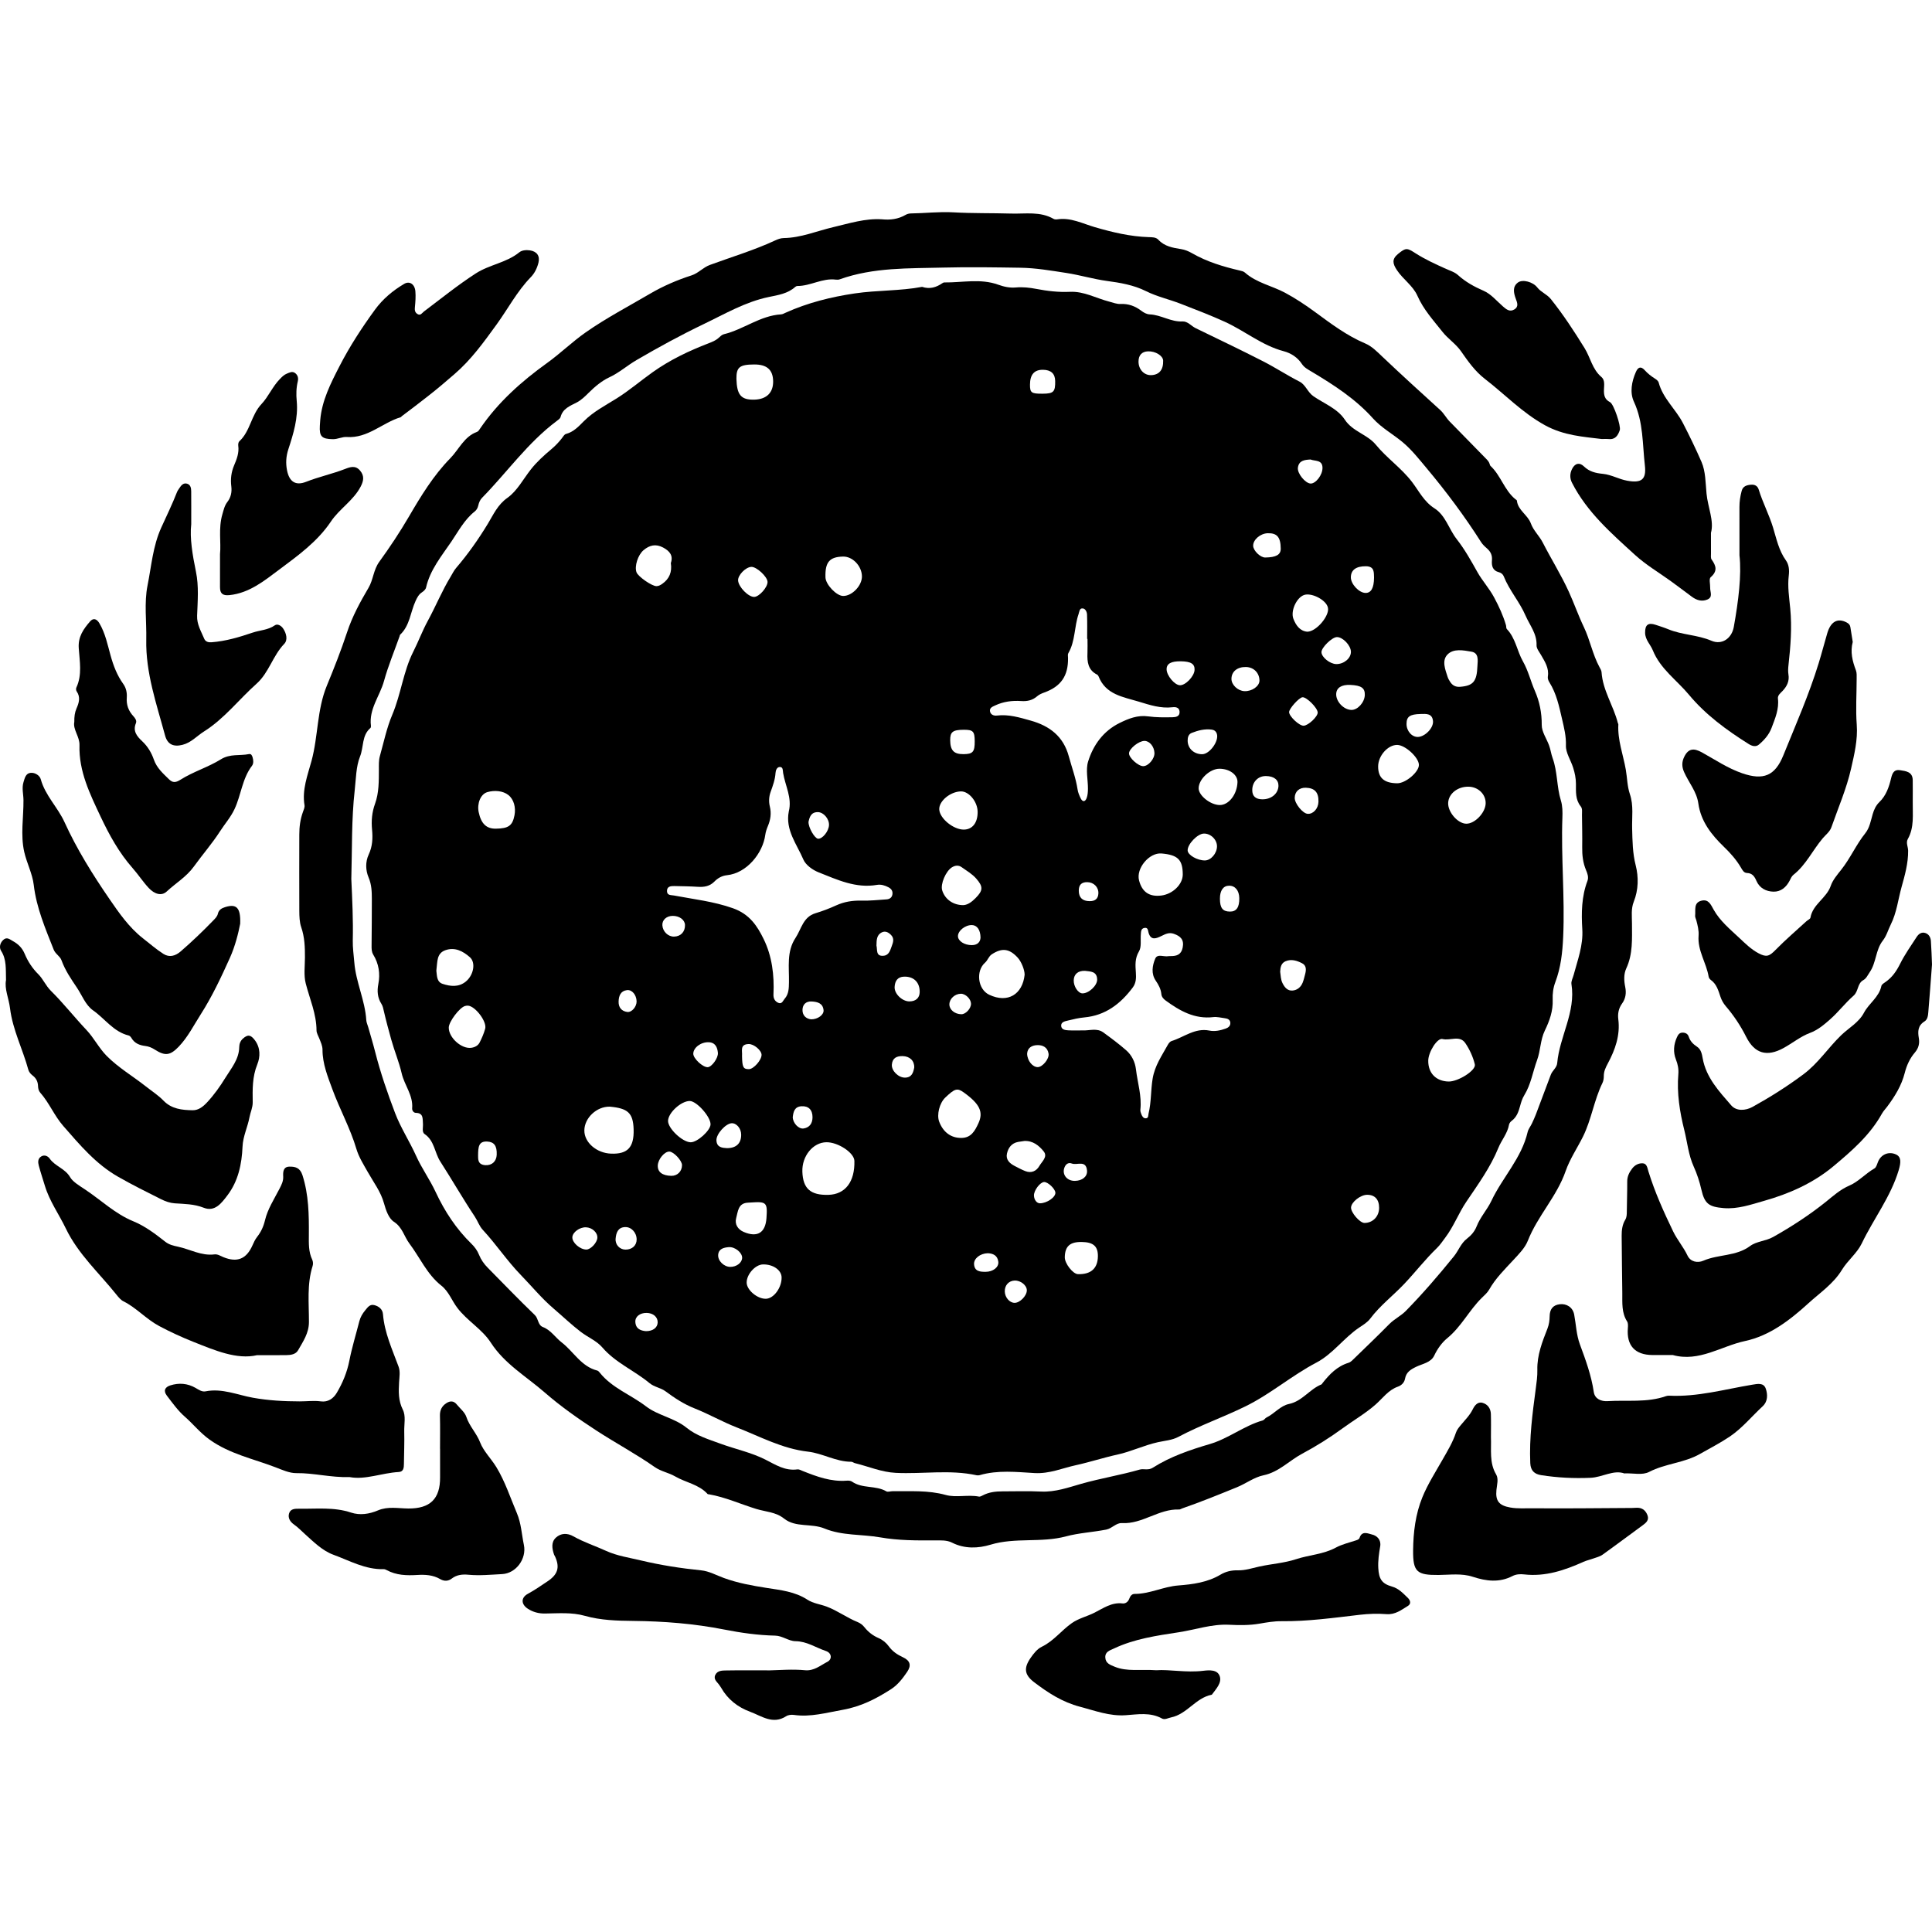 <?xml version="1.0" encoding="utf-8"?>
<!-- Generator: Adobe Illustrator 23.0.6, SVG Export Plug-In . SVG Version: 6.00 Build 0)  -->
<svg version="1.1" id="Слой_1" xmlns="http://www.w3.org/2000/svg" xmlns:xlink="http://www.w3.org/1999/xlink" x="0px" y="0px"
	 viewBox="0 0 864 864" enable-background="new 0 0 864 864" xml:space="preserve">
<g>
	<path d="M394.435,98.077c3.714,0.368,7.26-0.062,10.552-1.987c0.678-0.397,1.554-0.626,2.342-0.637
		c6.321-0.087,12.754-0.852,18.914-0.499c8.684,0.497,17.337,0.301,25.998,0.556c6.386,0.188,12.96-1.076,18.95,2.385
		c0.462,0.267,1.169,0.262,1.732,0.18c5.983-0.875,11.244,1.925,16.672,3.506c7.914,2.305,15.839,4.203,24.098,4.465
		c1.549,0.049,3.239-0.006,4.318,1.157c2.776,2.994,6.427,3.604,10.148,4.195c1.751,0.278,3.362,0.944,4.917,1.839
		c6.659,3.836,13.927,6.015,21.358,7.744c0.789,0.184,1.697,0.386,2.269,0.895c5.207,4.625,12.067,5.891,17.963,9.036
		c4.685,2.499,9.177,5.51,13.541,8.708c7.046,5.163,14.085,10.493,22.263,13.947c3.053,1.29,5.333,3.677,7.735,5.954
		c8.504,8.065,17.171,15.959,25.852,23.834c1.688,1.531,2.68,3.55,4.23,5.142c5.417,5.56,10.841,11.113,16.286,16.645
		c0.671,0.681,1.288,1.355,1.583,2.283c0.106,0.334,0.186,0.741,0.422,0.961c4.578,4.259,6.15,10.757,11.022,14.792
		c0.27,0.224,0.726,0.446,0.754,0.706c0.486,4.379,4.857,6.341,6.26,10.228c1.139,3.155,3.767,5.503,5.338,8.574
		c3.763,7.357,8.185,14.385,11.621,21.92c2.372,5.201,4.252,10.632,6.718,15.784c2.787,5.822,3.914,12.262,6.998,17.949
		c0.39,0.718,0.88,1.493,0.931,2.267c0.54,8.175,5.323,14.977,7.276,22.688c0.057,0.226,0.247,0.445,0.235,0.659
		c-0.391,7.01,2.156,13.511,3.334,20.25c0.639,3.655,0.616,7.386,1.85,11.019c1.691,4.98,0.844,10.249,0.984,15.397
		c0.15,5.488,0.189,10.864,1.59,16.359c1.33,5.214,1.258,10.962-0.868,16.289c-1.266,3.172-0.799,6.496-0.797,9.75
		c0.004,6.8,0.459,13.581-2.544,20.052c-1.185,2.553-1.054,5.509-0.473,8.335c0.545,2.653,0.196,5.162-1.412,7.388
		c-1.535,2.125-2.005,4.509-1.688,7.024c0.909,7.209-1.402,13.642-4.713,19.818c-0.959,1.789-1.788,3.519-1.772,5.616
		c0.008,1.031-0.166,2.167-0.613,3.082c-3.771,7.725-4.919,16.414-8.75,24.075c-2.566,5.131-5.84,9.955-7.728,15.378
		c-3.934,11.301-12.527,20.01-16.892,31.105c-1.249,3.174-3.989,5.934-6.49,8.632c-3.849,4.154-7.96,8.171-10.798,13.212
		c-0.781,1.387-2.092,2.502-3.255,3.644c-5.671,5.566-9.184,12.926-15.482,18.068c-2.362,1.929-4.385,4.72-5.834,7.792
		c-1.486,3.149-5.297,3.647-8.144,5.044c-2.516,1.234-4.386,2.412-4.911,5.307c-0.313,1.727-1.581,2.966-3.176,3.53
		c-4.304,1.523-6.764,5.159-9.986,7.997c-4.535,3.994-9.888,7.083-14.784,10.661c-5.763,4.212-11.813,8.005-18.011,11.31
		c-5.831,3.108-10.434,8.244-17.373,9.681c-4.119,0.853-7.776,3.682-11.813,5.328c-8.128,3.313-16.25,6.619-24.546,9.49
		c-0.444,0.154-0.886,0.49-1.318,0.473c-9.091-0.369-16.426,6.597-25.595,6.074c-2.6-0.148-4.381,2.398-7.032,2.914
		c-5.98,1.166-12.257,1.492-17.942,3.019c-11.18,3.003-22.711,0.377-33.794,3.731c-5.475,1.657-11.558,1.943-17.214-0.919
		c-2.314-1.17-5.02-1.013-7.62-0.999c-8.187,0.042-16.299,0.073-24.495-1.361c-8.263-1.446-17.031-0.697-24.88-3.948
		c-5.937-2.459-12.916-0.313-18.106-4.447c-3.751-2.988-8.274-3.034-12.42-4.305c-7.036-2.157-13.789-5.259-21.092-6.541
		c-0.231-0.041-0.555,0.001-0.679-0.137c-3.932-4.349-9.792-5.116-14.556-7.895c-2.915-1.7-6.243-2.167-9.139-4.196
		c-8.436-5.909-17.56-10.766-26.206-16.402c-8.014-5.225-15.862-10.739-22.994-16.955c-8.209-7.155-17.905-12.716-24.072-22.272
		c-3.91-6.057-10.611-9.756-15-15.581c-2.455-3.258-3.829-7.306-7.138-9.916c-6.386-5.036-9.538-12.529-14.267-18.817
		c-2.377-3.161-3.084-7.232-6.968-9.749c-2.301-1.492-3.567-5.233-4.388-8.213c-1.439-5.228-4.68-9.42-7.238-13.971
		c-1.904-3.387-4.022-6.688-5.113-10.378c-2.741-9.266-7.453-17.709-10.758-26.72c-2.083-5.68-4.395-11.363-4.393-17.595
		c0-1.808-0.798-3.411-1.433-5.053c-0.464-1.2-1.244-2.419-1.249-3.633c-0.033-7.388-3.031-14.031-4.822-20.991
		c-0.938-3.648-0.369-7.702-0.354-11.572c0.017-4.593-0.12-9.102-1.656-13.554c-0.783-2.269-0.847-4.86-0.862-7.308
		c-0.07-11.392,0-22.786-0.003-34.178c-0.001-3.436,0.434-6.785,1.608-10.034c0.357-0.987,0.88-2.103,0.72-3.058
		c-1.164-6.949,1.41-13.46,3.129-19.793c3.014-11.103,2.405-22.862,6.853-33.643c3.256-7.893,6.394-15.857,9.069-23.959
		c2.341-7.089,5.858-13.509,9.595-19.872c2.127-3.622,2.159-7.961,4.79-11.595c4.701-6.494,9.161-13.184,13.229-20.16
		c5.376-9.219,11.016-18.485,18.508-26.118c3.91-3.983,6.209-9.758,12.026-11.849c0.577-0.207,0.997-0.973,1.39-1.548
		c8.024-11.715,18.406-20.971,29.866-29.21c5.968-4.291,11.281-9.502,17.298-13.715c9.187-6.434,19.172-11.65,28.834-17.32
		c5.725-3.36,12.057-6.096,18.524-8.172c3.028-0.972,5.093-3.528,8.186-4.668c9.769-3.601,19.783-6.572,29.251-10.984
		c1.153-0.538,2.466-1.008,3.712-1.026c7.764-0.11,14.834-3.165,22.222-4.893C379.793,99.904,386.918,97.581,394.435,98.077z
		 M157.109,393.08c0.419,9.154,0.87,18.307,0.656,27.475c-0.077,3.295,0.425,6.542,0.683,9.81
		c0.699,8.869,4.813,16.988,5.357,25.862c0.063,1.03,0.556,2.032,0.844,3.049c1.051,3.717,2.181,7.414,3.131,11.156
		c2.365,9.316,5.505,18.405,8.912,27.352c2.52,6.617,6.484,12.647,9.414,19.158c2.493,5.541,6.123,10.566,8.693,16.079
		c4.057,8.702,9.217,16.548,16.086,23.252c1.458,1.422,2.606,3.025,3.355,4.901c0.888,2.223,2.247,4.109,3.916,5.798
		c6.98,7.061,13.852,14.235,21.01,21.111c1.7,1.633,1.302,4.486,3.635,5.383c3.573,1.374,5.512,4.652,8.367,6.851
		c5.361,4.129,8.725,10.781,15.927,12.604c0.408,0.103,0.789,0.519,1.073,0.877c5.506,6.935,13.937,9.915,20.734,15.134
		c5.355,4.112,12.699,5.127,18.174,9.588c4.381,3.57,9.851,5.166,15.067,7.085c6.686,2.461,13.777,3.917,20.137,7.133
		c4.601,2.327,8.837,5.146,14.333,4.377c0.731-0.102,1.573,0.4,2.33,0.703c6.329,2.537,12.689,4.89,19.707,4.344
		c0.783-0.061,1.765,0.002,2.364,0.422c4.619,3.234,10.604,1.571,15.36,4.352c0.679,0.397,1.837-0.075,2.773-0.063
		c7.947,0.101,15.848-0.522,23.774,1.676c4.661,1.293,9.907-0.229,14.856,0.731c0.505,0.098,1.154-0.236,1.661-0.508
		c2.785-1.492,5.798-1.826,8.881-1.825c5.756,0.002,11.522-0.194,17.265,0.083c6.331,0.306,12.215-1.831,18.03-3.484
		c8.628-2.452,17.478-3.86,26.076-6.344c0.872-0.252,1.866-0.141,2.801-0.106c1.091,0.041,2.117-0.135,3.036-0.719
		c7.877-5.006,16.671-7.983,25.481-10.58c8.449-2.49,15.318-8.193,23.722-10.587c0.617-0.176,1.027-0.984,1.639-1.281
		c3.559-1.729,6.161-5.246,10.094-6.069c5.933-1.242,9.194-6.617,14.486-8.738c0.19-0.076,0.302-0.351,0.447-0.536
		c3.147-4.002,6.588-7.584,11.691-9.145c1.04-0.318,1.915-1.327,2.75-2.137c5.179-5.022,10.388-10.015,15.451-15.151
		c2.255-2.287,5.198-3.652,7.416-5.914c7.602-7.754,14.676-15.983,21.503-24.416c2.046-2.527,3.105-5.811,5.805-7.871
		c1.913-1.459,3.478-3.297,4.326-5.471c1.635-4.19,4.784-7.55,6.606-11.417c4.957-10.521,13.523-19.121,16.222-30.802
		c0.307-1.329,1.278-2.496,1.88-3.767c0.651-1.375,1.29-2.76,1.831-4.181c2.242-5.887,4.461-11.783,6.652-17.689
		c0.699-1.885,2.673-3.098,2.86-5.194c1.066-11.961,8.373-22.792,6.371-35.337c-0.203-1.27,0.611-2.708,0.973-4.062
		c1.798-6.727,4.324-13.218,3.877-20.487c-0.445-7.242-0.347-14.582,2.298-21.576c0.63-1.666,0.019-3.319-0.605-4.795
		c-1.409-3.331-1.787-6.758-1.733-10.328c0.072-4.815-0.05-9.632-0.1-14.448c-0.013-1.288,0.27-2.757-0.553-3.776
		c-2.456-3.043-2.129-6.59-2.147-10.097c-0.013-2.476-0.488-4.799-1.246-7.206c-1.053-3.345-3.336-6.658-3.234-9.875
		c0.133-4.216-0.811-7.898-1.724-11.862c-1.319-5.723-2.499-11.384-5.655-16.428c-0.517-0.826-0.845-1.737-0.698-2.678
		c0.574-3.679-1.309-6.533-3.005-9.484c-0.815-1.417-2.111-2.964-2.052-4.405c0.215-5.176-3.096-9.042-4.928-13.298
		c-2.624-6.097-7.254-11.266-9.753-17.563c-0.364-0.917-1.19-1.574-2.081-1.799c-2.962-0.749-3.401-2.936-3.184-5.426
		c0.193-2.209-0.617-3.842-2.244-5.253c-0.968-0.839-1.944-1.757-2.624-2.826c-7.351-11.559-15.555-22.541-24.316-33.004
		c-3.323-3.969-6.651-8.224-10.696-11.618c-4.356-3.654-9.558-6.481-13.296-10.651c-7.854-8.762-17.473-14.952-27.376-20.882
		c-1.623-0.972-3.35-1.843-4.399-3.443c-1.987-3.032-4.945-4.904-8.195-5.765c-9.702-2.571-17.381-9.089-26.331-13.162
		c-6.492-2.954-13.107-5.463-19.716-8.04c-5.127-1.999-10.619-3.2-15.503-5.646c-5.587-2.799-11.658-3.774-17.489-4.567
		c-6.154-0.838-12.056-2.643-18.165-3.578c-6.854-1.049-13.666-2.23-20.592-2.332c-11.39-0.168-22.79-0.368-34.173-0.072
		c-15.653,0.407-31.454-0.144-46.563,5.254c-0.532,0.19-1.176,0.207-1.745,0.134c-6.009-0.776-11.282,2.856-17.161,2.849
		c-0.325,0-0.719,0.172-0.965,0.393c-3.387,3.045-7.649,3.654-11.891,4.535c-10.458,2.171-19.665,7.6-29.122,12.136
		c-10.193,4.889-20.162,10.337-29.969,16.054c-4.181,2.437-7.776,5.686-12.303,7.781c-3.165,1.465-6.359,4.108-9.084,6.827
		c-1.647,1.643-3.402,3.352-5.435,4.394c-3.034,1.556-6.172,2.702-7.174,6.487c-0.181,0.686-1.032,1.263-1.68,1.746
		c-12.972,9.673-22.225,22.961-33.415,34.365c-0.923,0.941-1.408,2.155-1.698,3.436c-0.241,1.063-0.719,1.995-1.583,2.677
		c-4.587,3.617-7.354,8.912-10.46,13.489c-4.319,6.365-9.533,12.623-11.316,20.56c-0.179,0.795-1.039,1.589-1.785,2.073
		c-1.477,0.959-2.18,2.349-2.884,3.87c-2.326,5.028-2.554,11.02-6.915,15.118c-0.15,0.141-0.156,0.434-0.234,0.654
		c-2.367,6.688-5.113,13.271-6.996,20.092c-1.848,6.696-6.798,12.499-5.832,20.001c0.042,0.323-0.032,0.812-0.247,0.994
		c-3.899,3.306-2.942,8.551-4.632,12.732c-1.792,4.434-1.807,10.045-2.373,15.041C157.148,366.481,157.498,379.821,157.109,393.08z"
		/>
	<path d="M864,431.328c-0.534,7.024-1.026,14.046-1.629,21.059c-0.138,1.601-0.223,3.462-1.761,4.425
		c-2.934,1.837-3.018,4.453-2.506,7.41c0.417,2.411-0.085,4.523-1.79,6.507c-2.232,2.596-3.654,5.742-4.495,9.062
		c-1.441,5.682-4.434,10.519-7.882,15.135c-0.769,1.029-1.697,1.966-2.314,3.078c-5.311,9.578-13.357,16.567-21.611,23.47
		c-9.177,7.674-19.923,12.395-31.094,15.553c-5.743,1.623-11.802,3.786-18.131,3.239c-6.515-0.563-8.469-1.888-9.922-8.266
		c-0.808-3.547-1.949-7.047-3.392-10.218c-2.409-5.293-2.897-11.028-4.256-16.449c-2.015-8.038-3.382-16.493-2.65-24.991
		c0.195-2.261-0.242-4.392-1.078-6.524c-1.301-3.32-1.037-6.667,0.43-9.915c0.499-1.105,1.069-2.093,2.511-2.108
		c1.332-0.014,2.364,0.556,2.76,1.771c0.658,2.021,1.96,3.367,3.697,4.504c1.819,1.191,2.208,3.217,2.563,5.212
		c1.536,8.647,7.372,14.811,12.768,21.044c2.327,2.688,6.435,2.398,9.571,0.662c7.854-4.348,15.394-9.102,22.662-14.519
		c6.757-5.036,11.094-11.886,16.929-17.512c3.438-3.315,7.873-5.659,10.2-10.065c2.228-4.22,6.737-6.936,7.783-11.957
		c0.137-0.656,1.038-1.239,1.699-1.685c3.104-2.095,5.058-4.962,6.728-8.324c2.067-4.162,4.826-7.985,7.347-11.915
		c0.877-1.366,2.189-2.31,3.871-1.769c1.594,0.512,2.377,1.963,2.495,3.536C863.764,424.284,863.846,427.807,864,431.328z"/>
	<path d="M748.076,605.977c-3.053,0-6.106,0.022-9.158-0.004c-7.755-0.066-11.551-4.253-10.933-11.943
		c0.083-1.026,0.163-2.298-0.339-3.082c-2.523-3.94-2.098-8.3-2.142-12.619c-0.088-8.561-0.242-17.121-0.285-25.682
		c-0.012-2.467,0.261-4.943,1.585-7.135c0.709-1.173,0.707-2.433,0.718-3.738c0.038-4.461,0.212-8.922,0.184-13.382
		c-0.014-2.269,0.874-4.057,2.184-5.786c1.24-1.636,2.989-2.511,4.849-2.357c1.776,0.146,1.988,2.13,2.421,3.537
		c2.867,9.301,6.846,18.146,11.065,26.881c1.824,3.778,4.625,6.991,6.446,10.838c1.335,2.82,4.498,3.412,7.077,2.29
		c6.743-2.935,14.62-1.886,20.928-6.579c2.877-2.141,6.96-2.153,10.326-4.051c8.175-4.609,15.972-9.661,23.31-15.52
		c3.391-2.707,6.542-5.652,10.808-7.482c3.999-1.716,7.179-5.377,11.138-7.633c0.85-0.485,1.192-1.964,1.637-3.039
		c1.356-3.277,4.785-4.686,7.984-3.224c2.357,1.077,2.318,3.428,1.225,7.061c-3.584,11.915-11.233,21.742-16.531,32.772
		c-2.078,4.327-6.289,7.579-8.83,11.747c-3.838,6.298-9.837,10.262-15.062,15.029c-8.241,7.519-17.328,14.495-28.252,16.827
		C769.711,601.99,759.853,609.236,748.076,605.977z"/>
	<path d="M2.693,438.295c-0.144-4.95,0.293-9.166-2.176-13.039c-0.926-1.453-0.593-3.446,0.874-4.861
		c1.661-1.603,3.002-0.288,4.4,0.482c2.412,1.329,4.158,3.041,5.293,5.775c1.375,3.313,3.394,6.389,6.023,9.006
		c2.2,2.19,3.328,5.138,5.641,7.426c5.598,5.538,10.487,11.784,15.904,17.515c3.407,3.604,5.563,8.088,9.083,11.631
		c5.264,5.298,11.682,9.027,17.466,13.602c2.661,2.105,5.561,3.94,7.926,6.389c3.604,3.733,8.283,4.208,12.976,4.285
		c2.624,0.043,4.639-1.515,6.547-3.568c3.115-3.353,5.806-7.151,8.094-10.883c2.562-4.179,6.152-8.296,6.241-13.771
		c0.023-1.429,0.48-2.752,1.613-3.779c2.23-2.021,3.552-1.755,5.377,0.679c2.571,3.429,2.433,7.481,1.095,10.785
		c-2.268,5.6-2.141,11.217-2.057,16.945c0.035,2.384-1.027,4.513-1.434,6.68c-0.834,4.451-2.921,8.575-3.116,13.163
		c-0.333,7.845-1.905,15.401-6.754,21.795c-2.593,3.419-5.584,7.542-10.616,5.554c-4.323-1.707-8.599-1.672-12.996-1.977
		c-2.048-0.142-4.168-0.885-6.025-1.815c-6.475-3.244-12.948-6.459-19.261-10.067c-10.024-5.728-17.067-14.21-24.472-22.654
		c-4.088-4.662-6.305-10.382-10.335-14.941c-0.722-0.816-0.957-1.871-0.994-2.953c-0.069-2-0.844-3.56-2.503-4.795
		c-0.801-0.597-1.579-1.561-1.835-2.503c-2.504-9.229-7.002-17.814-8.193-27.518C3.936,446.453,1.924,442.188,2.693,438.295z"/>
	<path d="M344.308,746.994c4.475-0.106,10.109-0.592,15.733-0.053c3.966,0.38,6.836-2.143,9.97-3.769
		c2.267-1.176,1.931-3.968-0.631-4.821c-4.515-1.502-8.538-4.354-13.627-4.405c-3.103-0.031-5.794-2.412-9.089-2.484
		c-7.639-0.168-15.318-1.249-22.676-2.703c-13.544-2.676-27.061-3.73-40.782-3.874c-7.248-0.076-14.558-0.273-21.641-2.273
		c-5.875-1.659-11.89-1.106-17.863-1.035c-2.807,0.033-5.378-0.642-7.673-2.152c-3.042-2.002-3.116-4.957,0.029-6.661
		c3.105-1.683,5.959-3.675,8.873-5.632c4.442-2.983,5.529-6.098,3.328-10.985c-0.144-0.321-0.372-0.609-0.484-0.938
		c-0.9-2.659-1.38-5.547,0.824-7.568c2.213-2.029,5.041-2.172,7.858-0.572c4.655,2.644,9.784,4.284,14.639,6.511
		c4.819,2.21,10.305,3.01,15.538,4.26c8.861,2.116,17.843,3.51,26.912,4.424c3.597,0.363,6.855,2.221,10.195,3.432
		c6.23,2.259,12.521,3.398,19.026,4.419c6.22,0.976,12.746,1.616,18.376,5.314c2.482,1.63,5.693,1.98,8.538,3.048
		c4.881,1.832,9.027,4.973,13.804,6.9c1.238,0.5,2.244,1.254,3.063,2.285c1.712,2.154,3.802,3.795,6.346,4.891
		c1.867,0.804,3.456,2.128,4.61,3.729c1.655,2.295,3.819,3.701,6.314,4.863c3.18,1.482,3.86,3.596,1.882,6.503
		c-1.976,2.903-4.17,5.791-7.14,7.713c-6.686,4.327-13.559,7.849-21.736,9.288c-7.274,1.28-14.31,3.344-21.8,2.272
		c-1.106-0.158-2.524-0.005-3.427,0.578c-5.987,3.866-10.942-0.066-16.137-1.99c-5.551-2.056-9.999-5.52-12.964-10.739
		c-0.231-0.406-0.533-0.772-0.789-1.165c-0.922-1.413-2.812-2.556-1.809-4.592c0.988-2.005,3.135-1.943,4.943-1.976
		C330.945,746.925,337.05,746.994,344.308,746.994z"/>
	<path d="M517.095,746.942c5.938-0.424,13.406,1.168,20.937,0.253c2.781-0.338,6.422-0.608,7.446,2.433
		c0.987,2.931-1.592,5.604-3.379,8.047c-0.068,0.093-0.163,0.209-0.262,0.229c-7.138,1.4-10.987,8.678-18.127,10.133
		c-1.372,0.279-2.814,1.18-4.073,0.484c-5.219-2.883-10.863-1.833-16.232-1.467c-7.276,0.496-13.669-2.019-20.43-3.79
		c-7.872-2.063-14.321-6.242-20.551-10.999c-4.397-3.358-4.628-6.396-1.492-10.9c1.363-1.958,2.911-3.943,4.956-4.926
		c5.313-2.554,8.776-7.317,13.451-10.586c3.094-2.164,6.825-2.976,10.165-4.676c3.876-1.972,7.648-4.699,12.475-4.117
		c1.363,0.164,2.497-0.706,3.002-2.043c0.452-1.196,1.126-2.216,2.441-2.212c6.741,0.016,12.79-3.256,19.533-3.778
		c6.387-0.494,13.036-1.354,18.865-4.842c2.321-1.389,4.944-2.008,7.758-1.93c3.292,0.091,6.41-0.985,9.606-1.689
		c5.442-1.199,11.106-1.538,16.431-3.29c5.846-1.923,12.145-2.144,17.721-5.152c2.793-1.507,6.005-2.249,9.055-3.255
		c0.713-0.235,1.397-0.465,1.623-1.169c1.069-3.33,3.923-1.825,5.547-1.461c2.214,0.497,4.158,2.368,3.67,5.247
		c-0.55,3.243-1.035,6.466-0.855,9.784c0.261,4.815,1.569,6.962,6.111,8.245c3.048,0.861,4.963,3.021,7.056,5.02
		c1.087,1.038,1.703,2.631,0.093,3.618c-2.94,1.803-5.665,4.003-9.61,3.699c-3.945-0.304-7.981-0.17-11.918,0.288
		c-11.652,1.355-23.264,2.994-35.046,2.87c-3.259-0.034-6.552,0.529-9.783,1.091c-4.547,0.791-9.138,0.718-13.667,0.496
		c-7.732-0.378-15.007,2.217-22.445,3.355c-9.79,1.499-19.862,2.928-29.053,7.29c-1.793,0.851-3.932,1.385-3.823,3.981
		c0.11,2.61,2.167,3.306,4.162,4.133C504,747.651,509.83,746.453,517.095,746.942z"/>
	<path d="M114.986,606.037c-9.109,2.119-19.011-2.188-28.512-5.957c-5.014-1.99-10.325-4.414-15.293-7.07
		c-5.871-3.139-10.144-8.143-15.972-11.053c-1.197-0.598-2.176-1.784-3.042-2.87c-7.768-9.737-17.209-18.219-22.708-29.661
		c-3.073-6.393-7.295-12.222-9.377-19.098c-0.916-3.025-1.927-6.024-2.74-9.077c-0.395-1.482-0.487-3.134,1.117-4.094
		c1.501-0.898,3.025-0.084,3.765,0.979c2.41,3.46,6.878,4.383,9.179,8.369c1.191,2.062,4.372,3.925,6.792,5.541
		c7.093,4.736,13.336,10.801,21.366,14.095c5.376,2.206,9.914,5.691,14.428,9.227c1.631,1.278,3.62,1.731,5.542,2.142
		c5.448,1.163,10.498,4.199,16.356,3.464c1.465-0.184,2.702,0.698,3.997,1.226c6.218,2.535,10.326,0.847,13.047-5.319
		c0.563-1.277,1.163-2.591,2.014-3.677c1.763-2.25,2.881-4.621,3.56-7.487c1.191-5.026,4.087-9.435,6.437-14.008
		c0.938-1.824,1.817-3.478,1.708-5.567c-0.109-2.089,0.009-4.35,2.75-4.413c2.6-0.06,4.785,0.476,5.847,3.775
		c2.828,8.781,2.937,17.763,2.876,26.798c-0.025,3.764-0.176,7.504,1.513,11.051c0.372,0.78,0.445,1.924,0.182,2.75
		c-2.629,8.257-1.628,16.764-1.658,25.167c-0.017,4.954-2.625,8.646-4.844,12.563c-1.057,1.866-3.259,2.164-5.296,2.19
		C124.264,606.071,120.505,606.037,114.986,606.037z"/>
	<path d="M855.39,358.708c-0.091,5.586,0.746,11.281-2.209,16.513c-0.93,1.646,0.123,3.455,0.144,5.197
		c0.069,5.592-1.473,11.025-2.919,16.205c-1.559,5.583-2.18,11.495-4.841,16.82c-1.195,2.391-1.879,5.055-3.564,7.205
		c-3.273,4.176-2.882,9.854-5.885,14.165c-0.871,1.251-1.464,2.743-2.832,3.499c-2.744,1.518-2.095,4.979-4.36,6.961
		c-3.78,3.307-6.859,7.417-10.64,10.721c-2.634,2.302-5.32,4.607-8.847,5.929c-4.236,1.587-7.844,4.582-11.853,6.774
		c-7.36,4.025-12.892,2.552-16.69-5.015c-2.484-4.95-5.536-9.525-9.13-13.73c-1.091-1.277-1.858-2.667-2.391-4.253
		c-0.931-2.768-1.714-5.636-4.307-7.481c-0.444-0.316-0.862-0.918-0.95-1.445c-1.035-6.215-5.019-11.697-4.504-18.299
		c0.185-2.37-0.424-4.659-1.018-6.932c-0.177-0.677-0.588-1.373-0.52-2.021c0.265-2.529-0.79-5.868,2.844-6.737
		c3.181-0.76,4.133,1.713,5.497,4.133c2.777,4.926,7.213,8.598,11.293,12.412c2.701,2.525,5.388,5.234,8.768,7.006
		c3.518,1.845,4.78,1.301,7.548-1.526c4.39-4.483,9.178-8.577,13.805-12.828c0.604-0.555,1.705-0.986,1.809-1.603
		c1.016-6.026,7.205-8.681,9.108-14.309c0.829-2.451,2.92-4.948,4.665-7.143c4.092-5.146,6.666-11.229,10.781-16.343
		c1.905-2.368,2.42-5.559,3.272-8.467c0.611-2.087,1.448-3.929,3.021-5.452c2.97-2.875,4.277-6.67,5.188-10.508
		c0.569-2.4,1.342-4.161,4.01-3.732c2.582,0.416,5.633,0.655,5.694,4.425C855.432,352.133,855.39,355.421,855.39,358.708z"/>
	<path d="M107.415,413.094c-0.801,4.106-2.193,9.916-4.637,15.34c-3.887,8.623-7.921,17.224-13.018,25.199
		c-3.13,4.897-5.755,10.186-9.842,14.447c-3.814,3.977-6.1,4.257-10.723,1.29c-1.299-0.833-2.643-1.411-4.218-1.602
		c-2.512-0.305-4.788-1.155-6.176-3.539c-0.278-0.478-0.771-1.034-1.262-1.153c-6.776-1.647-10.609-7.505-15.917-11.232
		c-3.414-2.397-4.92-6.743-7.25-10.191c-2.586-3.828-5.264-7.761-6.875-12.223c-0.679-1.88-2.702-2.756-3.486-4.747
		c-3.707-9.418-7.716-18.655-8.917-28.924c-0.587-5.021-3.128-9.78-4.258-14.777c-1.73-7.648-0.273-15.438-0.339-23.164
		c-0.023-2.675-0.818-5.366,0.015-8.051c0.56-1.805,0.974-3.934,3.19-4.149c1.992-0.193,4.07,1.205,4.518,2.843
		c1.999,7.305,7.583,12.526,10.632,19.216c5.524,12.122,12.608,23.475,20.098,34.374c4.258,6.196,8.778,12.728,14.948,17.55
		c3.029,2.367,5.943,4.922,9.173,6.979c2.635,1.679,5.312,0.988,7.729-1.106c5.032-4.36,9.839-8.947,14.466-13.729
		c0.902-0.932,1.872-1.817,2.175-3.136c0.397-1.727,1.668-2.451,3.185-2.927C105.665,404.101,107.675,405.749,107.415,413.094z"/>
	<path d="M828.555,287.078c-1.183,4.449-0.14,8.587,1.428,12.711c0.439,1.155,0.321,2.552,0.321,3.839
		c-0.002,6.811-0.469,13.655,0.04,20.425c0.513,6.823-1.107,13.354-2.544,19.713c-2.018,8.929-5.742,17.476-8.784,26.17
		c-0.72,2.059-2.541,3.362-3.89,4.958c-4.515,5.337-7.484,11.909-13.128,16.352c-0.778,0.612-1.206,1.712-1.694,2.639
		c-1.538,2.92-3.888,4.942-7.191,4.867c-3.295-0.074-6.205-1.545-7.624-4.805c-0.856-1.968-1.811-3.46-4.237-3.545
		c-1.463-0.051-2.088-1.398-2.741-2.499c-2.048-3.457-4.654-6.39-7.555-9.191c-5.576-5.383-10.33-11.358-11.46-19.45
		c-0.736-5.274-4.308-9.327-6.38-14.033c-1.052-2.391-1.03-4.478,0.051-6.724c1.832-3.807,4.27-4.057,7.907-2.049
		c5.92,3.268,11.557,7.119,18.035,9.35c9.47,3.26,14.668,1.206,18.406-8.021c5.525-13.637,11.47-27.097,15.812-41.228
		c1.36-4.427,2.52-8.908,3.825-13.349c1.562-5.32,4.693-6.968,8.718-4.821c0.92,0.491,1.474,1.066,1.628,2.092
		C827.828,282.682,828.199,284.878,828.555,287.078z"/>
	<path d="M33.228,322.837c-0.032-2.371,0.21-4.217,0.975-5.976c1.107-2.543,1.895-5.073,0.081-7.682
		c-0.284-0.409-0.357-1.227-0.146-1.677c2.701-5.761,1.452-11.842,1.075-17.714c-0.327-5.082,2.123-8.47,5.022-11.838
		c1.556-1.808,3.083-1.13,4.209,0.77c2.666,4.499,3.665,9.618,5.038,14.535c1.28,4.583,2.919,8.826,5.695,12.687
		c1.246,1.733,1.675,3.945,1.52,6.004c-0.249,3.307,0.777,5.976,2.949,8.343c0.815,0.888,1.615,1.974,1.122,3.162
		c-1.478,3.566,0.576,5.937,2.799,8.01c2.496,2.329,4.163,5.141,5.23,8.216c1.308,3.766,4.104,6.206,6.766,8.813
		c1.583,1.551,2.898,1.633,5.135,0.212c5.686-3.613,12.36-5.575,18.029-9.103c4.229-2.632,8.44-1.513,12.596-2.366
		c1.035-0.212,1.385,0.618,1.64,1.454c0.398,1.301,0.467,2.806-0.267,3.767c-4.394,5.755-4.85,13.061-7.812,19.379
		c-1.717,3.663-4.369,6.644-6.512,9.974c-3.529,5.483-7.874,10.433-11.693,15.739c-3.29,4.57-8.118,7.4-12.131,11.144
		c-2.278,2.126-5.443,1.2-8.026-1.568c-2.607-2.794-4.686-6.026-7.188-8.86c-6.095-6.906-10.476-14.87-14.335-23.052
		c-4.767-10.106-9.802-20.297-9.45-31.943C35.667,329.38,32.542,326.299,33.228,322.837z"/>
	<path d="M726.388,658.914c-4.862-1.706-9.758,1.732-15.102,1.967c-7.423,0.327-14.773-0.039-22.088-1.188
		c-2.96-0.465-4.702-1.982-4.852-5.387c-0.495-11.196,0.994-22.216,2.45-33.255c0.368-2.788,0.781-5.612,0.711-8.408
		c-0.164-6.622,2.203-12.559,4.535-18.533c0.694-1.777,0.936-3.638,0.97-5.516c0.055-3.013,1.374-4.932,4.463-5.324
		c3.124-0.397,5.897,1.385,6.505,4.602c0.843,4.462,0.957,9.006,2.576,13.388c2.553,6.909,5.095,13.841,6.184,21.224
		c0.468,3.176,3.368,4.285,6.184,4.109c8.735-0.547,17.642,0.761,26.167-2.249c0.432-0.153,0.928-0.207,1.388-0.185
		c12.668,0.612,24.796-2.869,37.112-4.909c2.41-0.399,5.113-1.008,6.077,1.775c0.895,2.584,0.93,5.709-1.359,7.829
		c-4.919,4.553-9.199,9.848-14.787,13.612c-4.252,2.864-8.853,5.212-13.318,7.756c-7.064,4.025-15.452,4.269-22.675,8.009
		C734.394,659.855,730.581,658.724,726.388,658.914z"/>
	<path d="M156.396,660.567c-8.503,0.242-16.072-1.88-23.875-1.775c-3.061,0.041-6.381-1.488-9.355-2.628
		c-9.936-3.808-20.482-5.933-29.504-12.409c-4.222-3.031-7.331-7.008-11.115-10.3c-2.87-2.497-5.448-6.064-7.934-9.327
		c-1.631-2.14-0.888-3.801,1.559-4.575c3.869-1.225,7.662-0.929,11.226,1.097c1.44,0.818,2.858,1.898,4.564,1.56
		c7.356-1.457,14.172,1.603,21.108,2.855c7.013,1.266,13.947,1.624,20.966,1.638c3.159,0.006,6.307-0.427,9.484,0.001
		c3.183,0.429,5.566-1.287,7.053-3.774c2.653-4.438,4.646-9.278,5.637-14.333c1.178-6.004,2.978-11.819,4.483-17.722
		c0.478-1.874,1.437-3.471,2.647-4.92c1.038-1.243,2.033-2.799,4-2.314c2.089,0.515,3.746,1.861,3.923,4.043
		c0.673,8.328,4.144,15.783,6.969,23.451c0.834,2.265,0.372,4.653,0.242,6.988c-0.233,4.192-0.375,8.217,1.657,12.264
		c1.45,2.887,0.563,6.479,0.646,9.75c0.123,4.809-0.091,9.626-0.141,14.44c-0.018,1.724-0.113,3.589-2.298,3.709
		C170.74,658.707,163.422,661.88,156.396,660.567z"/>
	<path d="M666.755,642.602c0.246,5.861-0.805,11.514,2.324,16.773c1.171,1.968,0.367,4.618,0.133,6.944
		c-0.497,4.94,1.192,6.959,6.163,7.841c3.281,0.582,6.567,0.323,9.819,0.351c14.9,0.129,29.803-0.059,44.705-0.138
		c0.938-0.005,1.883-0.142,2.813-0.066c2.126,0.175,3.41,1.543,4.075,3.404c0.729,2.039-0.556,3.233-2.087,4.346
		c-6.03,4.386-11.979,8.885-18.046,13.219c-1.199,0.856-2.772,1.206-4.195,1.724c-1.428,0.52-2.94,0.835-4.319,1.454
		c-8.459,3.798-17.072,6.725-26.583,5.625c-1.715-0.198-3.576-0.092-5.166,0.734c-5.877,3.052-11.775,2.295-17.738,0.337
		c-5.032-1.652-10.251-0.854-15.364-0.814c-9.595,0.075-11.43-1.329-11.341-10.981c0.075-8.117,1.071-16.243,4.142-23.766
		c2.367-5.798,5.804-11.172,8.917-16.648c2.26-3.976,4.656-7.867,6.095-12.243c0.452-1.374,1.382-2.427,2.28-3.513
		c1.855-2.24,3.927-4.259,5.258-6.976c0.73-1.491,2.097-3.483,4.334-2.867c2.357,0.65,3.67,2.553,3.751,5.005
		C666.842,635.865,666.755,639.389,666.755,642.602z"/>
	<path d="M716.248,196.325c-7.99-0.999-16.846-1.49-25.317-6.148c-10.158-5.587-17.933-13.83-26.885-20.734
		c-4.431-3.417-7.556-7.884-10.72-12.422c-2.256-3.236-5.755-5.474-8.244-8.624c-4.061-5.139-8.49-9.954-11.194-16.1
		c-2-4.546-6.443-7.36-9.177-11.493c-1.839-2.78-2.408-4.845,0.484-7.229c3.567-2.94,4.074-2.712,7.833-0.311
		c4.308,2.752,9.025,4.91,13.708,7.008c1.822,0.816,3.785,1.392,5.259,2.725c3.419,3.093,7.272,5.214,11.531,7.064
		c3.28,1.425,5.827,4.57,8.645,7.013c1.482,1.284,2.97,2.537,4.995,1.335c2.226-1.321,1.265-3.212,0.639-4.982
		c-0.895-2.532-1.459-5.195,0.983-7.055c2.129-1.623,6.787-0.279,8.658,2.139c1.672,2.16,4.358,3.051,6.103,5.232
		c5.573,6.967,10.416,14.388,15.103,21.971c2.614,4.229,3.441,9.458,7.517,12.883c1.648,1.384,1.185,3.722,1.127,5.697
		c-0.069,2.373,0.273,4.326,2.733,5.561c1.665,0.836,4.956,10.721,4.346,12.517c-0.793,2.333-1.992,4.308-4.992,3.966
		C718.688,196.257,717.976,196.325,716.248,196.325z"/>
	<path d="M196.783,647.93c0-4.928,0.092-9.859-0.038-14.784c-0.066-2.497,0.82-4.304,2.858-5.636c1.722-1.126,3.304-1.1,4.666,0.573
		c1.48,1.819,3.581,3.445,4.267,5.532c1.393,4.231,4.608,7.32,6.224,11.538c1.463,3.82,4.94,7.21,7.236,10.993
		c3.911,6.442,6.206,13.594,9.13,20.478c1.976,4.652,2.168,9.522,3.16,14.293c1.276,6.138-3.463,12.695-9.722,13.025
		c-5.021,0.264-10.056,0.763-15.105,0.289c-2.61-0.245-5.172-0.023-7.367,1.667c-1.695,1.305-3.486,1.3-5.26,0.272
		c-3.199-1.854-6.666-2.05-10.223-1.835c-4.729,0.286-9.392,0.167-13.703-2.192c-0.403-0.22-0.893-0.419-1.336-0.406
		c-8.168,0.245-15.172-3.783-22.473-6.446c-4.909-1.791-8.802-5.711-12.707-9.22c-1.646-1.479-3.15-3.068-4.992-4.362
		c-1.545-1.086-2.727-2.799-2.139-4.839c0.601-2.084,2.52-2.19,4.343-2.16c7.818,0.128,15.667-0.848,23.374,1.717
		c3.964,1.319,8.158,0.688,12.058-0.97c4.433-1.884,9.054-0.881,13.574-0.846c9.721,0.074,14.281-4.288,14.199-14.006
		c-0.035-4.224-0.006-8.449-0.006-12.673C196.797,647.93,196.79,647.93,196.783,647.93z"/>
	<path d="M143.208,187.927c0.731-8.823,4.683-16.495,8.626-24.174c4.554-8.869,9.976-17.191,15.84-25.236
		c3.509-4.814,7.989-8.561,13.075-11.568c2.398-1.417,4.735,0.106,5.011,3.343c0.198,2.321,0.019,4.695-0.212,7.023
		c-0.128,1.292-0.057,2.333,1.078,3.079c1.451,0.954,2.1-0.44,2.958-1.086c7.65-5.754,15.062-11.774,23.148-17.005
		c6.192-4.006,13.742-4.778,19.506-9.472c1.138-0.927,3.053-1.121,4.752-0.868c3.076,0.457,4.549,2.468,3.819,5.474
		c-0.589,2.428-1.708,4.735-3.41,6.484c-6.173,6.343-10.23,14.179-15.363,21.25c-5.671,7.811-11.287,15.646-18.692,22.036
		c-3.891,3.357-7.742,6.688-11.816,9.841c-3.911,3.027-7.828,6.114-11.834,9.062c-0.187,0.138-0.315,0.408-0.516,0.468
		c-8.199,2.469-14.7,9.512-24.092,8.848c-2.072-0.147-4.056,1.01-6.229,0.975c-4.947-0.08-6.098-1.181-5.82-6.015
		C143.087,189.567,143.151,188.747,143.208,187.927z"/>
	<path d="M777.898,248.348c0-9.135,0.017-15.358-0.009-21.581c-0.01-2.489,0.361-4.925,1.017-7.303
		c0.554-2.006,2.198-2.533,4.088-2.697c1.79-0.156,3.014,0.545,3.525,2.212c1.779,5.801,4.641,11.168,6.418,17.013
		c1.503,4.945,2.561,10.21,5.72,14.597c1.435,1.992,1.566,4.504,1.292,6.8c-0.595,4.974,0.188,9.85,0.658,14.739
		c0.814,8.471,0.15,16.866-0.781,25.27c-0.154,1.387-0.252,2.836-0.025,4.198c0.494,2.966-0.648,5.285-2.561,7.325
		c-0.972,1.037-2.314,1.984-2.137,3.479c0.56,4.738-1.268,8.901-2.853,13.131c-1.132,3.02-3.239,5.393-5.634,7.429
		c-1.388,1.18-3.07,0.727-4.589-0.229c-9.863-6.201-19.28-13.086-26.729-22.048c-5.442-6.547-12.794-11.52-16.167-19.899
		c-1.039-2.579-3.377-4.616-3.426-7.784c-0.056-3.557,1.327-4.721,4.761-3.562c1.877,0.634,3.813,1.229,5.599,1.968
		c6.22,2.575,13.092,2.469,19.282,5.137c4.68,2.017,9.091-0.996,10.02-6.186C777.436,268.798,778.896,257.21,777.898,248.348z"/>
	<path d="M85.521,234.45c-0.702,6.059,0.54,13.625,2.112,21.225c1.338,6.467,0.758,13.117,0.516,19.678
		c-0.144,3.903,1.791,6.963,3.172,10.278c0.577,1.387,1.889,1.695,3.25,1.594c6.354-0.468,12.445-2.295,18.397-4.309
		c3.285-1.112,6.917-1.149,9.943-3.269c1.203-0.843,2.836,0.169,3.658,1.353c1.499,2.16,2.245,5.178,0.548,6.934
		c-5.132,5.307-6.845,12.899-12.381,17.824c-7.916,7.043-14.361,15.615-23.563,21.399c-3.142,1.975-5.635,4.937-9.525,5.927
		c-3.984,1.014-6.724-0.087-7.826-4.168c-3.809-14.105-8.734-28.058-8.41-42.912c0.177-8.095-1-16.403,0.576-24.221
		c1.733-8.6,2.34-17.465,6.128-25.832c2.364-5.222,4.934-10.467,7.034-15.86c0.252-0.647,0.69-1.227,1.078-1.814
		c0.801-1.213,1.761-2.417,3.376-1.985c1.629,0.436,1.891,1.972,1.904,3.423C85.545,224.052,85.521,228.39,85.521,234.45z"/>
	<path d="M765.15,238.306c0,3.769-0.02,6.469,0.011,9.169c0.01,0.93-0.185,2.097,0.283,2.746c2.036,2.826,2.725,5.21-0.429,7.926
		c-0.821,0.707-0.164,3.111-0.217,4.734c-0.06,1.845,1.367,4.15-1.294,5.247c-2.502,1.032-4.818,0.267-6.909-1.279
		c-3.196-2.361-6.353-4.776-9.577-7.098c-5.301-3.818-10.957-7.144-15.816-11.575c-10.62-9.684-21.491-19.141-28.183-32.257
		c-1.041-2.04-0.994-4.095-0.041-6.088c1.238-2.587,3.311-3.234,5.357-1.26c2.486,2.4,5.27,3.013,8.556,3.342
		c3.695,0.37,7.057,2.378,10.782,3.06c6.278,1.149,8.663-0.413,7.929-6.778c-1.104-9.564-0.641-19.359-4.896-28.527
		c-1.913-4.122-1.042-8.988,0.875-13.341c0.944-2.145,2.22-2.686,3.934-0.788c1.352,1.496,2.9,2.717,4.605,3.786
		c0.664,0.416,1.468,1.051,1.647,1.733c1.854,7.089,7.592,11.843,10.847,18.143c2.955,5.719,5.778,11.542,8.322,17.396
		c1.843,4.24,1.771,9.373,2.232,14.139C763.77,226.959,766.624,232.939,765.15,238.306z"/>
	<path d="M98.392,247.755c0.543-4.965-0.807-11.461,1.068-17.812c0.567-1.921,0.949-3.829,2.225-5.472
		c1.583-2.038,2.078-4.439,1.755-6.982c-0.41-3.222-0.02-6.351,1.234-9.318c1.198-2.835,2.304-5.633,1.877-8.816
		c-0.087-0.648,0.047-1.609,0.471-1.998c4.957-4.544,5.243-11.734,9.963-16.718c3.035-3.205,4.912-7.835,8.237-11.195
		c0.917-0.927,1.778-1.842,3.021-2.336c1.203-0.479,2.414-1.198,3.661-0.32c1.289,0.908,1.622,2.3,1.267,3.768
		c-0.7,2.899-0.753,5.86-0.476,8.761c0.725,7.587-1.47,14.626-3.758,21.645c-1.017,3.12-1.202,6.211-0.578,9.365
		c0.999,5.052,3.766,7.025,8.566,5.129c5.695-2.25,11.673-3.512,17.354-5.718c2.378-0.923,4.684-1.722,6.732,0.695
		c1.962,2.315,1.662,4.506,0.318,7.106c-3.254,6.298-9.514,9.971-13.349,15.698c-6.048,9.031-14.819,15.296-23.234,21.584
		c-6.542,4.889-13.288,10.432-22.167,11.325c-2.924,0.294-4.215-0.664-4.194-3.572C98.416,258.111,98.392,253.65,98.392,247.755z"/>
	<path d="M412.352,128.286c3.538,1.138,6.353,0.204,8.992-1.59c0.284-0.193,0.644-0.393,0.967-0.389
		c8.044,0.101,16.191-1.849,24.093,1.006c2.594,0.937,5.168,1.486,7.917,1.243c3.069-0.271,6.131,0.067,9.117,0.643
		c4.984,0.96,9.978,1.546,15.046,1.304c6.309-0.302,11.738,2.892,17.591,4.388c1.702,0.435,3.321,1.142,5.118,1.053
		c3.445-0.17,6.458,0.951,9.169,3.007c1.142,0.866,2.404,1.588,3.835,1.649c5.052,0.214,9.421,3.422,14.617,3.156
		c2.335-0.12,3.89,2.027,5.881,2.996c10.096,4.912,20.235,9.743,30.229,14.856c5.514,2.821,10.711,6.241,16.246,9.063
		c2.724,1.389,3.595,4.739,6.228,6.55c4.808,3.307,10.744,5.502,14.001,10.446c3.551,5.39,10.046,6.532,13.932,11.274
		c4.864,5.935,11.304,10.308,16.073,16.517c3.104,4.042,5.393,8.889,10.096,11.871c4.978,3.157,6.441,9.309,9.956,13.79
		c3.611,4.604,6.412,9.668,9.277,14.773c2.148,3.828,5.247,7.175,7.465,11.316c2.171,4.053,4.018,8.047,5.288,12.397
		c0.164,0.56,0.023,1.344,0.364,1.697c3.945,4.091,4.567,9.815,7.204,14.452c2.407,4.232,3.445,8.848,5.344,13.187
		c2.089,4.773,3.123,9.85,3.074,15.28c-0.027,2.989,2.137,6.039,3.264,9.08c0.702,1.894,0.922,3.865,1.59,5.693
		c2.246,6.148,1.791,12.79,3.703,18.986c0.77,2.496,0.77,5.127,0.678,7.694c-0.638,17.732,1.143,35.441,0.359,53.183
		c-0.309,6.989-1.035,13.787-3.511,20.351c-0.963,2.553-1.296,5.187-1.187,7.943c0.193,4.912-1.395,9.364-3.534,13.771
		c-1.989,4.098-1.879,8.9-3.439,13.149c-1.922,5.236-2.751,10.89-5.726,15.714c-0.957,1.552-1.435,3.211-1.892,4.894
		c-0.69,2.535-1.519,4.923-3.761,6.578c-0.533,0.394-1.064,1.083-1.174,1.71c-0.678,3.891-3.341,6.875-4.733,10.292
		c-3.615,8.878-9.136,16.418-14.401,24.229c-3.452,5.122-5.625,11.03-9.409,16.025c-1.197,1.58-2.279,3.251-3.709,4.631
		c-5.213,5.028-9.636,10.775-14.614,16.031c-4.988,5.268-10.833,9.687-15.226,15.553c-1.219,1.628-3.149,2.783-4.89,3.951
		c-6.903,4.632-11.769,11.803-19.198,15.698c-11.036,5.786-20.473,14.059-31.736,19.574c-9.875,4.835-20.267,8.468-29.975,13.642
		c-2.777,1.48-6.108,1.705-9.134,2.37c-6.205,1.364-11.894,4.179-18.083,5.53c-6.252,1.364-12.396,3.394-18.616,4.754
		c-6.067,1.327-11.799,3.902-18.486,3.514c-8.099-0.471-16.43-1.421-24.513,0.933c-0.436,0.127-0.954,0.142-1.398,0.045
		c-11.982-2.609-24.106-0.469-36.151-1.068c-6.401-0.319-12.174-2.869-18.247-4.342c-0.56-0.136-1.082-0.621-1.62-0.619
		c-6.833,0.024-12.8-3.781-19.373-4.521c-11.479-1.293-21.423-6.768-31.881-10.843c-6.393-2.491-12.399-5.956-18.75-8.467
		c-4.893-1.934-9.016-4.672-13.14-7.719c-2.122-1.568-4.947-1.834-7.128-3.646c-6.768-5.626-15.165-9.051-21.074-15.935
		c-2.554-2.975-6.452-4.52-9.608-6.939c-4.285-3.285-8.168-7.012-12.234-10.485c-5.293-4.522-9.768-9.997-14.641-15.017
		c-6.126-6.31-10.984-13.683-16.951-20.117c-1.624-1.751-2.292-3.995-3.578-5.928c-5.373-8.073-10.203-16.505-15.454-24.663
		c-2.552-3.965-2.589-9.281-7.015-12.285c-1.311-0.89-0.602-3.093-0.738-4.717c-0.176-2.102,0.292-4.703-3.192-4.749
		c-0.971-0.013-1.717-1.06-1.633-2.035c0.501-5.815-3.447-10.29-4.68-15.631c-1.167-5.053-3.259-10.046-4.647-15.03
		c-1.161-4.168-2.33-8.462-3.314-12.743c-0.265-1.153-0.46-2.298-1.105-3.308c-1.749-2.737-1.986-5.707-1.382-8.815
		c0.909-4.678,0.233-9.1-2.259-13.186c-0.79-1.296-0.76-2.686-0.753-4.089c0.036-6.93,0.142-13.86,0.118-20.789
		c-0.011-3.255-0.092-6.419-1.449-9.623c-1.366-3.224-1.5-6.984,0.058-10.315c1.672-3.577,1.849-7.243,1.49-11.011
		c-0.383-4.016-0.078-7.789,1.347-11.72c1.756-4.845,1.685-10.16,1.699-15.31c0.006-2.008-0.102-4.003,0.436-5.916
		c1.742-6.192,3.04-12.589,5.535-18.472c3.908-9.215,4.939-19.406,9.401-28.228c2.303-4.552,4.066-9.336,6.47-13.745
		c3.579-6.563,6.393-13.512,10.29-19.906c0.786-1.29,1.402-2.638,2.417-3.822c5.325-6.213,9.996-12.849,14.256-19.885
		c2.397-3.96,4.291-8.365,8.675-11.464c4.315-3.049,7.053-8.339,10.452-12.67c2.69-3.428,5.913-6.317,9.221-9.106
		c1.72-1.449,3.253-3.035,4.627-4.803c0.567-0.729,1.133-1.787,1.887-1.987c3.389-0.898,5.637-3.33,7.929-5.64
		c4.311-4.346,9.631-7.057,14.744-10.255c5.581-3.49,10.71-7.901,16.148-11.762c7.698-5.465,16.148-9.5,24.917-12.87
		c1.674-0.643,3.24-1.263,4.572-2.477c0.688-0.626,1.449-1.386,2.297-1.591c8.827-2.134,16.241-8.331,25.614-8.889
		c0.668-0.04,1.33-0.432,1.967-0.72c9.86-4.46,20.336-7.068,30.906-8.637C392.256,129.735,402.574,130.146,412.352,128.286z
		 M352.755,362.87c1.542-6.066-1.601-11.465-2.539-17.19c-0.179-1.092,0.05-2.71-1.496-2.681c-1.284,0.024-1.828,1.509-1.9,2.649
		c-0.187,2.985-1.192,5.703-2.185,8.471c-0.757,2.109-0.901,4.351-0.351,6.6c0.722,2.958,0.325,5.811-0.848,8.613
		c-0.54,1.29-1.019,2.658-1.203,4.034c-1.082,8.101-8.185,17.113-17.158,18.036c-2.137,0.22-4.039,1.245-5.564,2.812
		c-2.066,2.122-4.591,2.562-7.431,2.372c-3.512-0.235-7.038-0.254-10.559-0.341c-1.63-0.04-3.283,0.193-3.24,2.28
		c0.041,2.003,1.858,1.704,3.184,1.958c8.798,1.683,17.613,2.611,26.294,5.684c7.492,2.652,10.875,7.929,13.741,13.768
		c3.755,7.651,4.807,16.179,4.394,24.771c-0.082,1.715,0.583,3.054,2.102,3.739c1.704,0.768,2.143-0.936,2.93-1.833
		c1.855-2.111,1.845-4.711,1.897-7.32c0.136-6.735-1.141-13.71,2.925-19.84c2.623-3.954,3.367-9.386,8.941-11.056
		c3.141-0.941,6.234-2.125,9.217-3.488c3.622-1.655,7.317-2.239,11.282-2.14c3.741,0.093,7.498-0.304,11.243-0.562
		c1.398-0.096,2.475-0.781,2.674-2.326c0.191-1.485-0.56-2.453-1.82-3.108c-1.603-0.834-3.341-1.355-5.101-1.049
		c-9.454,1.642-17.752-2.309-26.085-5.603c-2.672-1.056-5.781-3.266-6.831-5.738C356.349,377.508,351.115,371.18,352.755,362.87z
		 M486.329,285.715c-0.051,0-0.102,0-0.152-0.001c0-3.636,0.09-7.276-0.053-10.906c-0.044-1.127-0.68-2.578-1.896-2.714
		c-1.517-0.17-1.516,1.443-1.886,2.519c-1.966,5.715-1.424,12.084-4.583,17.502c-0.314,0.539-0.144,1.384-0.131,2.086
		c0.14,8.058-3.167,12.827-10.688,15.516c-1.09,0.39-2.232,0.885-3.089,1.631c-2.1,1.829-4.429,2.353-7.162,2.165
		c-4.014-0.275-7.965,0.224-11.668,1.975c-1.167,0.552-2.604,1.05-2.272,2.686c0.308,1.522,1.788,1.982,3.052,1.827
		c5.281-0.646,10.166,0.862,15.143,2.258c8.496,2.383,14.618,7.081,17.016,15.933c1.342,4.954,3.167,9.774,3.943,14.888
		c0.207,1.364,0.781,2.714,1.4,3.966c0.905,1.829,2.063,1.455,2.654-0.16c0.47-1.283,0.567-2.754,0.576-4.143
		c0.026-4.096-1.072-8.505,0.088-12.224c2.301-7.384,6.829-13.627,14.057-17.191c3.973-1.959,8.066-3.624,12.803-2.961
		c3.575,0.5,7.247,0.458,10.871,0.388c1.403-0.027,3.289-0.287,3.157-2.482c-0.119-1.968-1.808-2.15-3.148-1.99
		c-5.302,0.633-10.151-0.996-15.094-2.501c-7.061-2.149-14.778-3.103-17.994-11.321c-0.121-0.309-0.393-0.641-0.683-0.788
		c-4.055-2.047-4.442-5.681-4.275-9.614C486.403,289.946,486.329,287.829,486.329,285.715z M484.135,460.803
		c3.109,0.145,6.399-1.186,9.258,0.895c3.497,2.546,6.985,5.135,10.233,7.982c2.513,2.202,3.988,5.222,4.384,8.566
		c0.71,5.995,2.646,11.857,1.967,18.011c-0.073,0.66,0.19,1.4,0.444,2.044c0.348,0.884,0.876,1.831,1.938,1.81
		c1.332-0.027,1.07-1.268,1.28-2.127c1.25-5.092,0.957-10.364,1.816-15.552c0.982-5.935,4.132-10.302,6.785-15.155
		c0.375-0.686,1-1.504,1.678-1.714c5.592-1.725,10.457-5.989,16.941-4.681c2.429,0.49,4.918-0.055,7.27-0.891
		c1.172-0.417,2.134-1.176,2.084-2.535c-0.052-1.442-1.166-1.935-2.409-2.093c-1.745-0.222-3.536-0.703-5.241-0.504
		c-8.338,0.974-14.946-2.796-21.287-7.425c-0.984-0.718-1.789-1.623-1.907-2.845c-0.223-2.307-1.25-4.167-2.535-6.064
		c-2.116-3.123-1.511-6.737-0.209-9.82c0.97-2.296,3.841-0.719,5.826-1.091c0.343-0.064,0.703-0.051,1.054-0.048
		c2.691,0.02,4.745-0.602,5.389-3.778c0.718-3.545-0.909-5.119-3.965-6.19c-2.199-0.77-3.809,0.154-5.634,1.031
		c-2.153,1.035-4.559,2.1-5.632-1.414c-0.333-1.091-0.201-2.601-1.968-2.223c-1.465,0.313-1.415,1.681-1.513,2.85
		c-0.217,2.57,0.369,5.615-0.818,7.602c-1.895,3.173-1.624,6.207-1.406,9.452c0.158,2.362,0.155,4.664-1.39,6.724
		c-5.483,7.312-12.21,12.51-21.689,13.377c-2.441,0.223-4.863,0.798-7.251,1.384c-1.309,0.321-3.149,0.608-3.071,2.352
		c0.077,1.73,1.832,1.971,3.244,2.041C479.908,460.88,482.023,460.803,484.135,460.803z M358.819,523.975
		c0.257,7.579,3.645,10.589,11.668,10.365c7.531-0.21,11.851-5.873,11.599-15.207c-0.098-3.616-7.343-8.411-12.571-8.32
		C363.549,510.919,358.583,517.028,358.819,523.975z M272.696,494.9c-5.852-0.118-11.359,5.05-11.372,10.671
		c-0.012,5.372,5.479,10.115,11.981,10.347c7.234,0.258,10.309-2.667,10.054-10.904C283.131,497.643,280.707,495.633,272.696,494.9z
		 M458.218,435.921c0.026-2.192-1.48-5.908-3.109-7.674c-3.759-4.074-7.017-4.436-11.539-1.496
		c-1.473,0.958-1.798,2.656-3.059,3.764c-4.199,3.691-3.285,11.901,1.853,14.335C450.751,448.824,457.296,444.616,458.218,435.921z
		 M647.785,483.666c4.201,0.111,12.42-4.971,11.767-7.684c-0.8-3.326-2.319-6.655-4.25-9.491c-2.524-3.706-6.816-0.958-10.232-1.84
		c-2.292-0.592-6.308,5.795-6.352,9.677C638.656,479.897,642.171,483.517,647.785,483.666z M429.8,508.887
		c4.48,0.05,6.191-3.162,7.758-6.567c2.312-5.023,0.624-8.605-6.509-13.742c-2.949-2.124-4.032-1.828-8.328,2.271
		c-2.579,2.461-3.886,7.644-2.714,10.763C421.772,506.303,425.262,508.896,429.8,508.887z M528.938,391.048
		c-0.036-6.6-2.195-8.731-9.493-9.369c-5.502-0.481-11.459,6.659-10.054,12.051c1.351,5.184,4.577,7.395,9.875,6.766
		C524.458,399.879,528.962,395.479,528.938,391.048z M317.759,502.831c0.076-3.399-6.249-10.485-9.338-10.462
		c-3.846,0.029-9.535,5.225-9.667,8.829c-0.124,3.37,6.385,9.574,10.11,9.636C311.814,510.883,317.697,505.59,317.759,502.831z
		 M616.31,342.797c0.007,5.084,2.687,7.432,8.543,7.484c3.772,0.034,9.772-5.086,9.69-8.267c-0.086-3.298-6.114-8.826-9.685-8.88
		C620.663,333.07,616.303,337.998,616.31,342.797z M200.691,459.514c-0.066,4.492,5.669,9.672,10.075,9.067
		c1.585-0.218,3.013-0.965,3.729-2.37c1.003-1.968,1.894-4.038,2.48-6.161c0.862-3.123-4.322-9.991-7.612-10.31
		c-0.453-0.044-0.938,0.025-1.381,0.144C205.521,450.546,200.729,456.899,200.691,459.514z M221.784,370.589
		c5.597-0.095,7.41-1.301,8.309-6.048c0.644-3.401-0.282-7.047-2.735-8.992c-2.428-1.926-6.23-2.244-9.421-1.305
		c-3.083,0.907-4.653,5.18-3.868,8.944C215.151,368.371,217.538,370.661,221.784,370.589z M430.963,404.773
		c2.024-0.192,3.751-1.566,5.341-3.169c3.367-3.395,3.422-5.071,0.313-8.651c-1.86-2.142-4.314-3.538-6.58-5.156
		c-1.359-0.969-2.869-0.821-4.303,0.057c-2.772,1.698-5.248,7.496-4.383,10.307C422.592,402.193,426.342,404.874,430.963,404.773z
		 M299.999,251.796c1.151-3.345-0.489-5.362-3.462-6.945c-3.3-1.757-6.089-1.046-8.734,1.185c-2.558,2.158-4.142,7.239-3.145,9.908
		c0.723,1.933,6.882,6.211,8.921,6.183c0.981-0.014,1.787-0.472,2.572-1.02C299.365,258.863,300.605,255.78,299.999,251.796z
		 M377.004,248.902c-6.064,0.139-8.064,2.514-7.851,9.319c0.101,3.204,4.925,8.27,7.9,8.296c4.061,0.035,8.544-4.709,8.409-8.901
		C385.315,253.003,381.24,248.805,377.004,248.902z M437.203,363.037c-0.041-4.535-3.9-9.212-7.525-9.121
		c-4.725,0.118-9.794,4.342-9.642,8.033c0.168,4.08,6.452,9.188,11.132,9.05C434.955,370.887,437.247,367.863,437.203,363.037z
		 M329.333,169.428c0.223,6.907,1.789,9.535,8.206,9.288c5.257-0.203,8.303-3.101,8.211-8.269c-0.091-5.097-2.814-7.489-8.485-7.454
		C330.73,163.032,329.284,164.206,329.333,169.428z M195.14,434.132c0.295,1.926,0.025,4.938,2.783,5.851
		c3.441,1.138,7.157,1.611,10.388-1.023c3.485-2.841,4.573-8.477,1.807-10.9c-3.081-2.699-6.701-4.639-10.977-3.108
		c-3.91,1.401-3.476,5.142-3.929,8.331C195.196,433.399,195.192,433.516,195.14,434.132z M545.45,360.016
		c4.054,0.041,7.774-4.742,7.957-10.228c0.109-3.284-3.483-5.974-8.016-6.004c-4.289-0.028-9.312,4.664-9.351,8.735
		C536.009,355.752,541.309,359.974,545.45,360.016z M664.395,359.326c0.126-4.039-3.252-7.398-7.555-7.511
		c-4.93-0.13-9.034,3.098-9.214,7.246c-0.177,4.092,4.276,9.231,8.064,9.306C659.51,368.442,664.264,363.504,664.395,359.326z
		 M660.714,297.798c0.162-2.599,0.651-5.798-2.686-6.368c-3.586-0.613-8.027-1.525-10.727,1.3c-2.593,2.713-0.996,6.669,0.1,10.029
		c0.251,0.769,0.681,1.498,1.125,2.182c1.032,1.591,2.413,2.353,4.431,2.198C658.829,306.688,660.464,304.791,660.714,297.798z
		 M584.682,282.507c4.093-0.116,9.802-7.062,9.205-10.564c-0.039-0.23-0.098-0.46-0.177-0.679
		c-1.198-3.305-7.468-6.341-10.625-5.148c-3.343,1.263-6.01,7.171-4.67,10.628C579.617,279.849,581.509,282.283,584.682,282.507z
		 M349.536,571.211c-0.084-3.26-3.867-5.862-8.363-5.754c-3.423,0.083-7.324,4.468-7.261,8.163c0.057,3.344,4.876,7.342,8.669,7.194
		C346.094,580.677,349.654,575.761,349.536,571.211z M458.083,510.256c-0.923,0.136-1.851,0.244-2.768,0.413
		c-2.931,0.541-4.447,2.647-5.009,5.261c-0.58,2.699,1.228,4.345,3.446,5.497c1.557,0.809,3.114,1.643,4.74,2.29
		c2.733,1.086,5.013-0.004,6.322-2.305c1.12-1.968,3.874-4.089,1.921-6.511C464.658,512.323,461.918,510.061,458.083,510.256z
		 M490.983,561.855c0.068-4.496-2.017-6.357-7.208-6.436c-5.295-0.08-7.513,1.914-7.598,6.833c-0.048,2.764,3.633,7.489,5.885,7.555
		C487.84,569.977,490.902,567.248,490.983,561.855z M342.767,544.768c0.506-6.994,0.014-7.493-6.902-7.009
		c-0.467,0.033-0.935,0.058-1.403,0.081c-4.417,0.216-4.432,3.996-5.229,6.846c-0.798,2.852,0.81,5.153,3.354,6.243
		C338.716,553.556,342.295,551.289,342.767,544.768z M337.302,266.945c2.22-0.074,5.976-4.296,5.95-6.687
		c-0.026-2.334-4.937-6.884-7.284-6.749c-2.581,0.148-6.069,3.781-5.884,6.129C330.313,262.561,334.728,267.031,337.302,266.945z
		 M572.497,434.546c0.246,1.746,0.244,3.517,1.059,5.143c0.951,1.895,2.259,3.487,4.519,3.285c2.084-0.186,3.665-1.514,4.47-3.499
		c0.481-1.187,0.76-2.459,1.093-3.703c0.512-1.91,0.703-3.947-1.308-4.983c-2.276-1.173-4.819-2.011-7.402-0.925
		C572.918,430.708,572.581,432.61,572.497,434.546z M616.747,540.193c0.024-3.779-1.911-5.894-5.372-5.875
		c-2.965,0.016-7.05,3.235-7.179,5.656c-0.12,2.255,3.932,6.938,5.997,6.932C613.922,546.893,616.723,544.025,616.747,540.193z
		 M544.246,378.522c0.036-3.03-2.795-5.803-5.867-5.746c-2.854,0.053-7.394,4.805-7.255,7.596c0.1,2.013,4.32,4.439,7.697,4.424
		C541.516,384.784,544.209,381.67,544.246,378.522z M597.575,296.979c3.419,0.059,6.595-2.597,6.565-5.489
		c-0.03-2.852-3.64-6.634-6.283-6.582c-2.196,0.043-6.947,4.707-6.893,6.766C591.024,293.929,594.765,296.931,597.575,296.979z
		 M537.56,337.293c3.387,0.041,7.696-5.937,6.614-9.145c-0.385-1.141-1.194-1.725-2.316-1.87c-3.105-0.4-6.057,0.359-8.895,1.471
		c-1.457,0.571-1.862,1.983-1.84,3.504C531.174,334.706,533.87,337.248,537.56,337.293z M603.872,306.297
		c-3.897-0.174-6.162,1.242-6.316,3.95c-0.194,3.406,3.275,7.124,6.753,7.236c2.807,0.091,5.919-3.334,6.04-6.648
		C610.464,307.694,608.782,306.516,603.872,306.297z M589.279,318.613c-0.102-2.093-4.989-6.972-6.811-6.8
		c-1.544,0.146-6.031,5.152-5.977,6.668c0.07,1.95,4.555,6.13,6.506,6.063C585.089,324.472,589.367,320.433,589.279,318.613z
		 M435.898,331.474c-0.028-4.437-0.721-5.146-5-5.117c-4.806,0.033-6.004,0.969-5.968,4.664c0.045,4.612,1.649,6.274,6.022,6.237
		C435.076,337.224,435.928,336.228,435.898,331.474z M565.805,249.323c4.908-0.068,6.978-1.255,6.947-3.983
		c-0.059-5.115-1.634-6.984-5.795-6.878c-3.331,0.085-6.609,2.913-6.536,5.639C560.478,246.276,563.651,249.353,565.805,249.323z
		 M557.194,298.291c-3.879-0.075-6.466,2.041-6.482,5.302c-0.014,2.655,2.824,5.351,5.782,5.493c3.393,0.163,6.777-2.23,6.744-4.769
		C563.192,300.887,560.656,298.358,557.194,298.291z M466.205,176.066c4.98-0.027,5.752-0.8,5.676-5.682
		c-0.051-3.284-1.866-4.962-5.426-5.015c-3.904-0.058-5.822,2.128-5.84,6.656C460.6,175.636,461.232,176.093,466.205,176.066z
		 M528.123,295.736c-4.419-0.075-6.457,1.072-6.411,3.61c0.051,2.789,3.518,6.954,5.905,7.093c2.491,0.145,6.449-3.946,6.597-6.818
		C534.354,296.912,532.631,295.813,528.123,295.736z M614.48,258.289c-0.125-2.118,0.354-5.014-3.621-5.057
		c-4.34-0.046-6.692,1.613-6.751,4.882c-0.055,3.049,3.636,7.017,6.557,7.051C613.147,265.193,614.437,263.009,614.48,258.289z
		 M566.179,347.052c-3.499-0.055-6.1,2.526-6.164,6.176c-0.052,2.974,1.667,4.176,4.42,4.229c4.043,0.077,7.193-2.518,7.299-5.98
		C571.817,348.765,569.737,347.108,566.179,347.052z M406.689,447.832c2.855-0.012,4.551-1.536,4.601-4.135
		c0.083-4.354-2.621-7.067-6.99-6.934c-2.94,0.089-4.077,1.983-4.223,4.61C399.907,444.427,403.473,447.845,406.689,447.832z
		 M583.989,352.28c-2.957-0.094-4.942,1.704-4.985,4.514c-0.039,2.524,3.559,6.984,5.769,7.151c2.494,0.189,4.761-2.316,4.851-5.36
		C589.748,354.384,587.981,352.407,583.989,352.28z M635.345,319.299c-4.85,0.115-6.326,1.146-6.339,4.436
		c-0.013,3.218,2.457,5.982,5.206,5.825c3.136-0.179,6.904-4.038,6.635-7.068C640.537,319.01,637.848,319.218,635.345,319.299z
		 M325.108,513.458c4.232-0.01,6.392-2.203,6.348-6.078c-0.032-2.75-2.069-5.166-4.27-5.061c-2.642,0.126-6.935,4.823-6.795,7.658
		C320.55,513.223,323.074,513.317,325.108,513.458z M520.168,161.278c-0.065-2.141-3.379-4.288-6.786-4.158
		c-2.786,0.106-4.217,1.773-4.231,4.552c-0.017,3.578,2.55,6.254,5.77,6.091C518.461,167.585,520.29,165.324,520.168,161.278z
		 M516.276,336.736c-0.104-2.891-2.204-5.421-4.482-5.4c-2.57,0.024-6.864,3.5-6.892,5.58c-0.027,1.987,4.134,5.728,6.359,5.717
		C513.569,342.621,516.37,339.329,516.276,336.736z M310.038,471.215c-0.034,2.13,4.245,6.132,6.462,6.043
		c1.768-0.071,4.766-4.11,4.546-6.444c-0.232-2.47-1.151-4.616-4.137-4.721C313.428,465.971,310.082,468.516,310.038,471.215z
		 M300.206,525.837c2.728,0.057,4.792-2.006,4.793-4.791c0-2.017-3.706-5.992-5.646-6.054c-2.174-0.07-5.08,3.413-5.189,6.218
		C294.05,524.128,296.171,525.752,300.206,525.837z M586.067,205.49c-2.709,0.147-5.206,0.442-5.642,3.653
		c-0.347,2.553,3.292,6.99,5.675,7.101c2.26,0.105,5.425-3.834,5.324-7.16C591.316,205.55,588.042,206.287,586.067,205.49z
		 M545.556,401.935c0.019,4.135,1.238,5.697,4.469,5.732c2.909,0.031,4.26-1.912,4.189-6.025c-0.059-3.406-1.845-5.574-4.574-5.552
		C547.035,396.111,545.539,398.253,545.556,401.935z M261.993,548.855c-2.779-0.066-5.867,2.175-6.032,4.378
		c-0.18,2.414,3.378,5.577,6.271,5.573c1.929-0.003,4.786-3.055,4.908-5.244C267.273,551.182,264.801,548.922,261.993,548.855z
		 M485.232,434.165c-3.095-0.121-4.96,1.464-5.056,4.175c-0.098,2.742,1.938,5.844,3.871,5.898c2.82,0.078,6.688-3.487,6.609-6.228
		C490.55,434.29,487.606,434.497,485.232,434.165z M361.568,367.561c-0.073,2.558,2.758,7.358,4.235,7.511
		c1.965,0.204,4.793-3.274,4.929-6.062c0.134-2.756-2.387-5.806-5.003-5.826C362.659,363.161,362.016,365.48,361.568,367.561z
		 M331.837,472.14c0.083,5.14,0.554,6.018,3.091,5.993c2.102-0.02,5.669-4.071,5.645-6.41c-0.021-1.996-3.418-4.899-5.802-4.824
		C330.717,467.027,332.063,470.137,331.837,472.14z M284.714,554.227c-0.037-3.036-2.409-5.62-5.242-5.473
		c-3.189,0.166-3.932,2.631-4.162,5.16c-0.248,2.721,1.818,4.878,4.352,4.917C282.674,558.878,284.748,556.988,284.714,554.227z
		 M213.801,516.739c0.067,1.33-0.374,4.128,3.284,4.332c2.946,0.164,4.926-1.731,5.045-4.651c0.163-4.011-1.16-5.776-4.284-5.92
		C214.036,510.323,213.848,512.903,213.801,516.739z M449.342,577.542c0.063,2.655,2.127,5.069,4.363,5.103
		c2.357,0.036,5.45-3.091,5.499-5.558c0.045-2.256-2.735-4.513-5.444-4.419C451.121,572.758,449.277,574.792,449.342,577.542z
		 M301.453,418.854c2.983-0.061,4.964-2.172,4.878-5.2c-0.065-2.313-2.525-4.113-5.56-4.069c-2.733,0.04-4.705,1.862-4.556,4.212
		C296.392,416.612,298.771,418.908,301.453,418.854z M408.851,477.405c0.108-3.031-1.992-5.027-5.144-5.106
		c-2.672-0.067-4.612,0.814-4.861,3.789c-0.23,2.738,2.906,5.851,5.848,5.832C407.79,481.9,408.417,479.639,408.851,477.405z
		 M459.332,471.264c0.118,3.193,2.492,5.994,4.777,5.96c2.11-0.031,5.171-3.679,4.817-6.007c-0.423-2.775-2.483-3.9-5.027-3.834
		C461.319,467.45,459.464,468.689,459.332,471.264z M326.556,566.556c2.837,0.026,5.309-1.861,5.334-4.073
		c0.026-2.308-3.215-5.006-6.059-4.753c-2.105,0.187-4.41,0.696-4.656,3.369C320.925,563.836,323.757,566.531,326.556,566.556z
		 M441.756,560.45c-3.479,0.09-6.333,2.396-6.153,4.947c0.23,3.266,2.833,3.374,5.187,3.366c3.361-0.011,5.933-2.096,5.663-4.47
		C446.123,561.374,444.03,560.548,441.756,560.45z M438.498,419.302c-0.046-3.529-1.592-5.551-3.84-5.606
		c-3.003-0.074-6.313,2.572-6.254,5c0.052,2.152,2.88,3.989,6.21,3.971C437.204,422.652,438.402,421.204,438.498,419.302z
		 M354.521,499.645c0.087,2.617,2.628,5.377,4.887,5.01c2.7-0.439,3.942-2.336,3.955-4.999c0.017-3.354-1.809-5.135-4.958-4.932
		C355.293,494.925,354.8,497.203,354.521,499.645z M429.695,444.407c-2.702,0.041-5.097,2.256-5.128,4.744
		c-0.03,2.391,2.403,4.393,5.371,4.42c1.961,0.018,4.325-2.564,4.302-4.697C434.216,446.749,431.802,444.375,429.695,444.407z
		 M480.724,528.095c3.351-0.066,5.624-1.977,5.399-4.598c-0.42-4.897-4.492-2.257-6.811-3.168c-1.656-0.65-2.899,0.444-3.407,2.15
		C475.008,525.491,477.307,528.162,480.724,528.095z M462.39,534.62c0.038,1.908,1.245,3.502,2.651,3.501
		c3.122-0.002,7.048-2.698,6.929-4.758c-0.101-1.747-3.348-4.814-5.034-4.756C465.132,528.67,462.345,532.356,462.39,534.62z
		 M288.854,595.296c3.171,0.024,5.198-1.591,5.261-3.891c0.067-2.428-2.005-4.218-4.933-4.262c-2.998-0.045-5.197,1.648-5.05,4.069
		C284.323,594.358,286.601,595.093,288.854,595.296z M284.691,447.806c-0.057-2.823-2.007-5.307-4.319-5.017
		c-2.837,0.357-3.669,2.579-3.73,5.125c-0.063,2.624,1.337,4.28,3.839,4.638C282.541,452.847,284.739,450.163,284.691,447.806z
		 M391.959,422.875c0.492,1.799-0.461,5,3.346,4.52c2.306-0.291,2.829-2.533,3.521-4.372c0.623-1.656,1.165-3.338-0.331-4.882
		c-1.138-1.174-2.506-1.928-4.059-1.215C392.012,418.037,392.008,420.376,391.959,422.875z M487.274,402.999
		c2.318,0.023,3.807-0.937,3.927-3.42c0.139-2.853-2.077-5.045-4.983-5.076c-2.656-0.029-3.797,1.298-3.78,3.866
		C482.457,401.404,484.075,402.98,487.274,402.999z M362.734,455.844c2.941,0.057,5.776-2.025,5.567-4.091
		c-0.316-3.123-2.71-3.741-5.314-3.889c-2.63-0.149-4.066,1.449-4.108,3.749C358.834,454.087,360.456,455.617,362.734,455.844z"/>
</g>
</svg>
